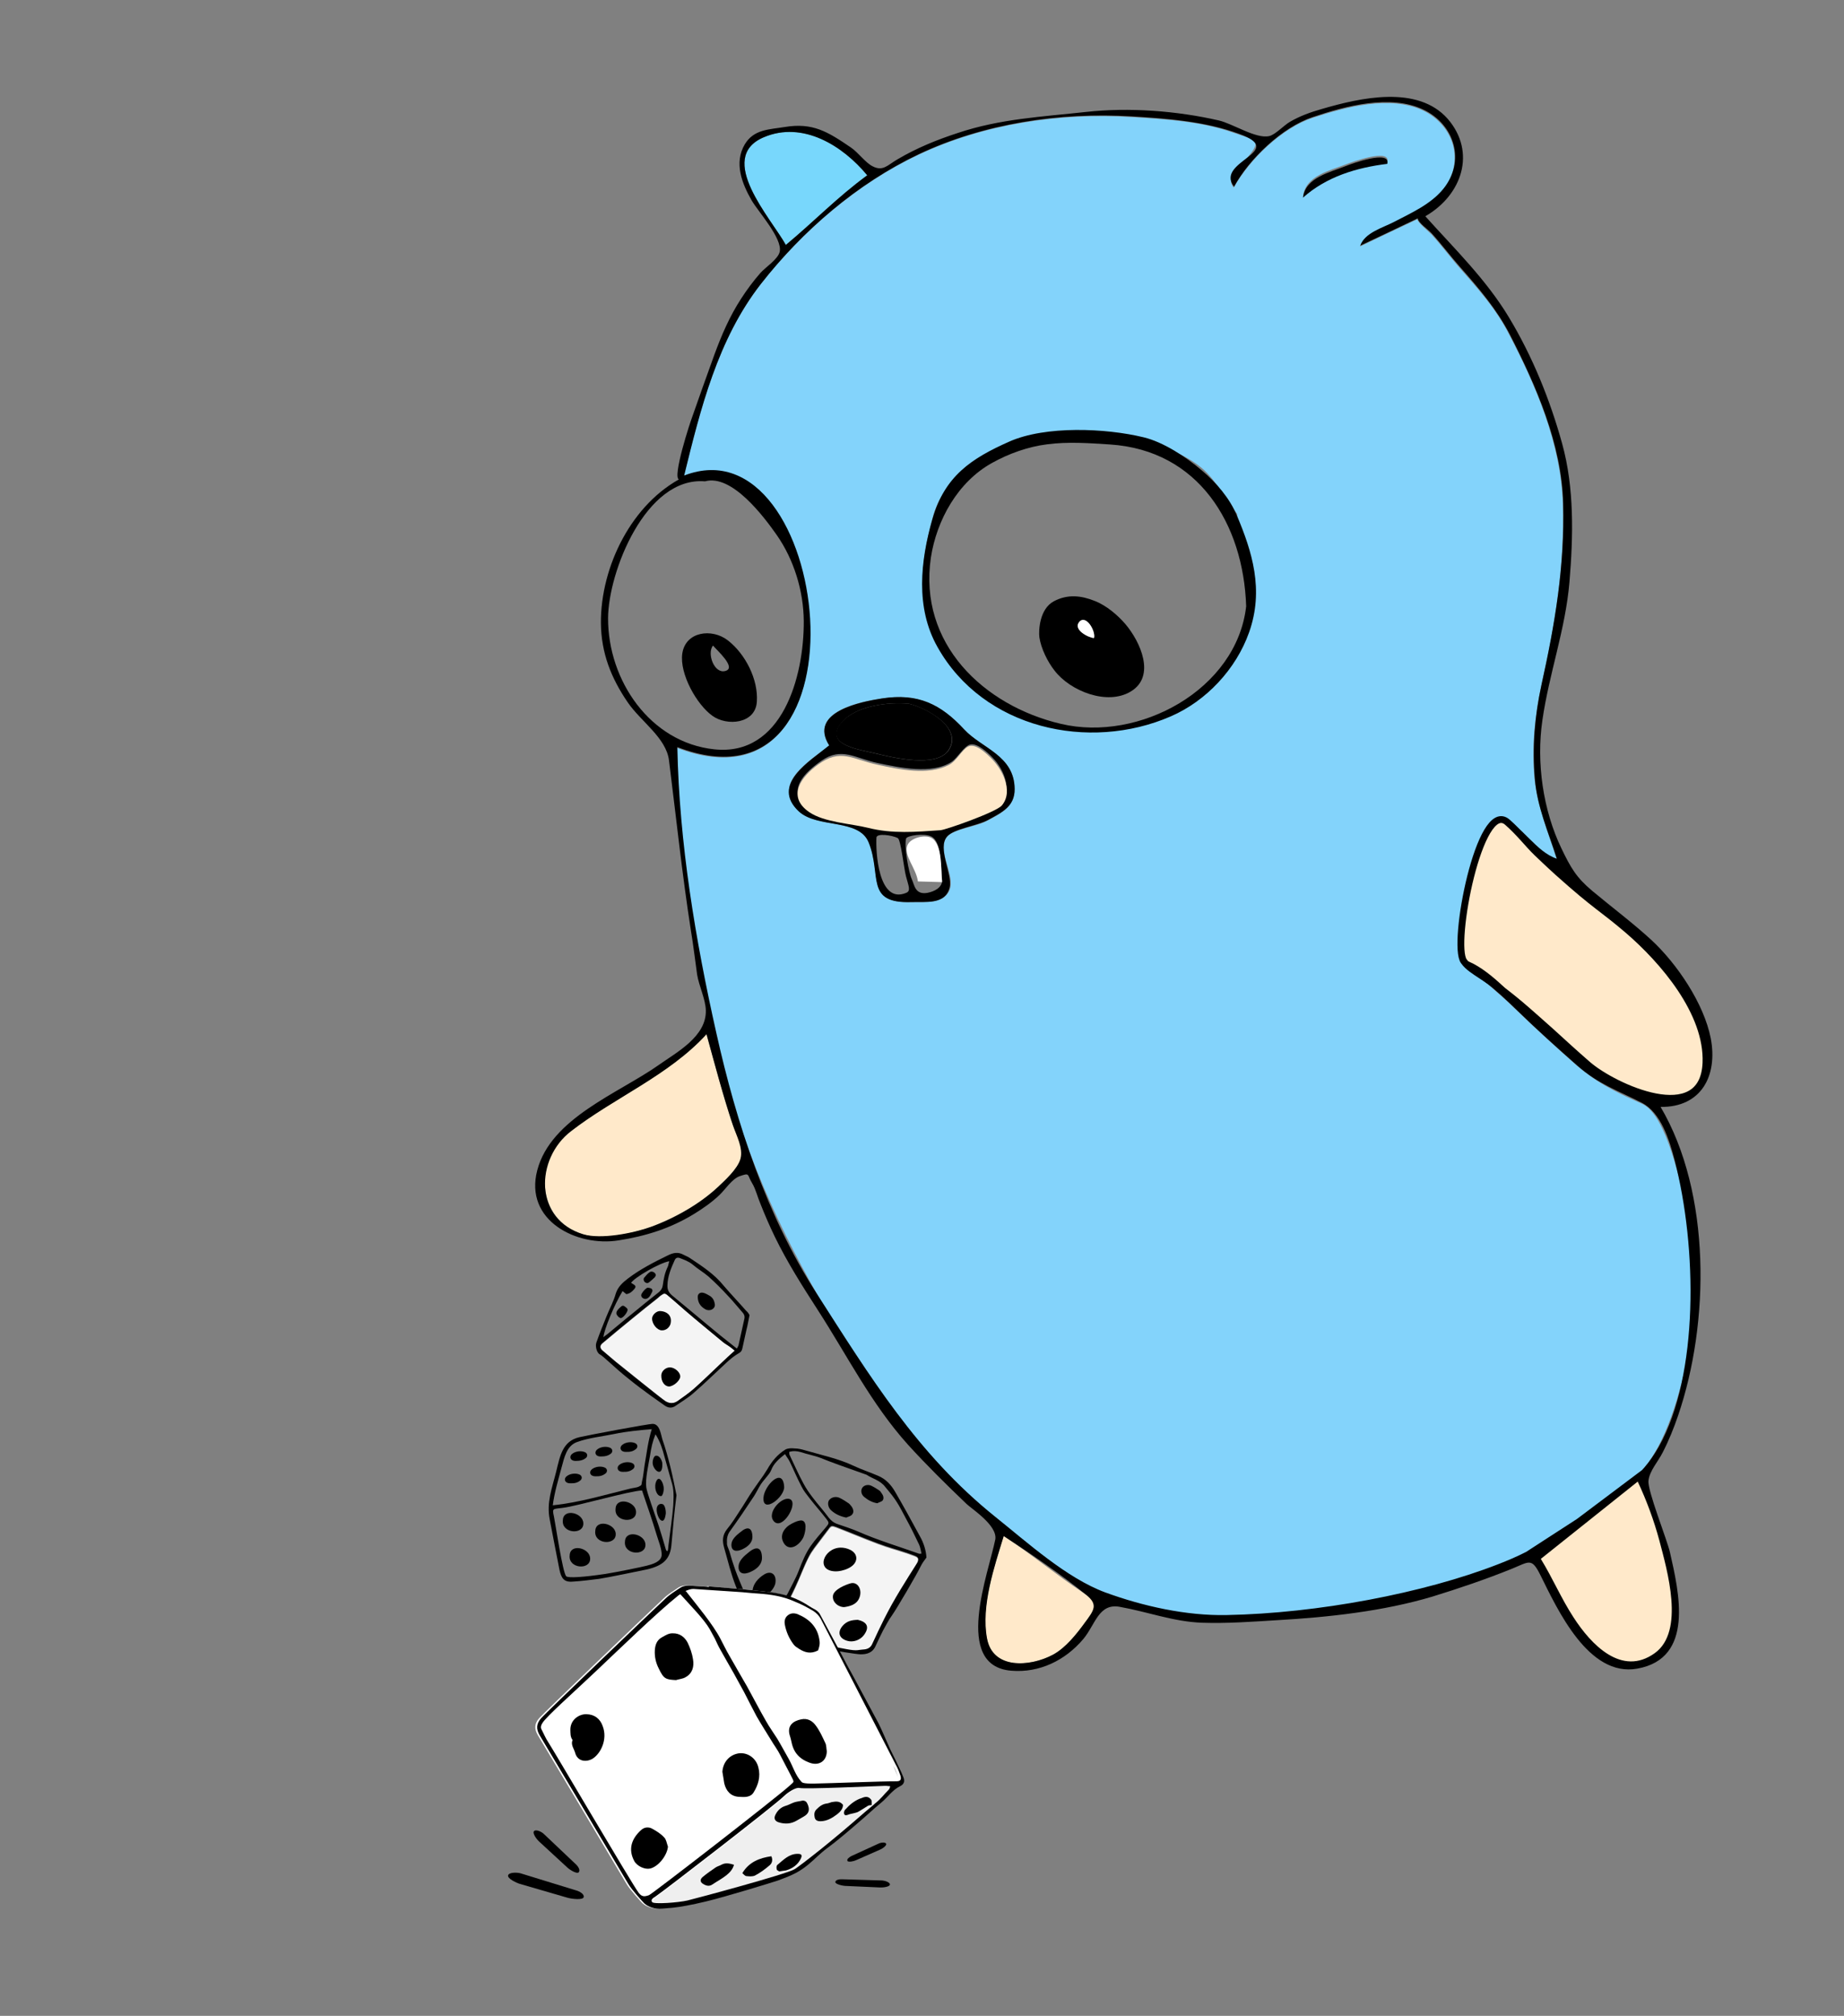 <?xml version="1.0" encoding="utf-8"?>
<!-- Generator: Adobe Illustrator 21.1.0, SVG Export Plug-In . SVG Version: 6.00 Build 0)  -->
<svg version="1.1" id="Layer_1" xmlns="http://www.w3.org/2000/svg" xmlns:xlink="http://www.w3.org/1999/xlink" x="0px" y="0px"
	 viewBox="0 0 1080.8 1181" style="enable-background:new 0 0 1080.8 1181;" xml:space="preserve">
<rect x="0" y="0" width="1080.8" height="1181" fill="#808080" stroke="none"/>
<style type="text/css">
	.st0{fill:#83D3FB;}
	.st1{fill:#FFE9CA;}
	.st2{fill:#78D7FC;}
	.st3{fill:#FFFFFF;}
	.st4{fill:#F4F4F4;}
	.st5{fill:#FFE9CA;stroke:#000000;stroke-width:4;stroke-miterlimit:10;}
	.st6{fill:none;}
	.st7{fill:#EFEFEF;}
</style>
<path class="st0" d="M959.9,867c5.1,11.3,9.5,22.7,12.7,34.6c4.5,17,15,53-2.7,65.9c-19.4,14-37.3-5-47.6-20.9
	c-7.1-11-12.3-23.2-19.2-34.3 M894.2,909.8c-35,16.4-64.9,24-86,27.9c-4.2,0.7-25.4,5-68.8,9.3c-11.1,1.1-21.1,0.6-34.6-0.1
	c-13.6-0.6-25.9-4.3-39.2-7.4c-10.3-2.4-21.6-4.7-30.2-10.7c-12-8.3-23.7-15.8-35.4-24.5c-46.7-34.5-79.5-77.1-109.5-126.4
	c-29.1-47.9-52.2-96.2-66.2-150.9c-15.6-60.9-26.4-126-27.6-188.9c116.7,44.9,89.6-192.1,4-159.1c9.7-39.1,19.8-79.9,45-112.3
	c24.5-31.3,56.6-59,92.6-76C576.5,72.6,621,66,663.2,68.6c20,1.2,41.2,2.5,60.2,9.3c12.3,4.4,16.7,3.7,7.9,14.2
	c-4,4.7-13.6,10.9-8.2,17.8c9-16.2,28.2-34.9,46.1-40.8c19.4-6.4,45.7-13.5,65-4.3c18.1,8.8,24.6,30.1,11.6,46.3
	c-7.2,9-18.7,14.1-28.7,19.3c-6.8,3.5-17.3,6.3-20,14c11.2-5.4,22.5-10.7,33.7-16c0,2,6.4,7,8.3,9c5.2,5.7,9.9,11.9,14.9,17.8
	c10.9,12.5,21.7,24.1,29.5,38.8c16.4,31,31.5,65.9,32.5,101.3c1,35.7-4.3,69.3-12.1,103.9c-4,18.1-6.1,36-4.7,54.4
	c1.3,17.9,7.9,32.9,13.2,49.7C900,499.2,892.6,484,881,480c2.2,13.4,22.2,23.3,32,31.3c13.8,11.2,27.5,22.3,41,33.8
	c20.7,17.8,47,48.3,45.8,77.8c-1.6,38.5-54.1,14.2-69.3,1c-11.9-10.4-24.7-20.3-35.6-31.7c-9.5-10-27.4-25.1-38.4-30.1
	c6.9,7.6,22.7,20.2,31.2,28.6c11.3,11,22.9,21.5,34.7,32c12.6,11.1,23.1,16.4,38.1,23.1c3.7,1.7,11.6,3.6,20.8,34.1
	c16.5,54.5,9.6,105.2,9.6,105.2c-5.4,32-15.3,62.1-28.6,76.4C943.4,881.7,917,893.6,894.2,909.8z M725.1,301.1
	c-6.8-8.7-12.1-19.5-20.5-26.7c-8.6-7.3-21.2-12.5-32.1-15.3c-21.3-5.6-50.7-10.5-71.3-2c-21.3,8.8-46.7,19.7-53.9,44
	c-7.3,25-10.9,53.2,2.5,76.9c26.5,47.2,86.5,60.7,134.1,41.6c21.4-8.6,39.2-26.5,47.6-48.1C741.5,345.7,725.3,326.2,725.1,301.1z
	 M486,436.7c-10.9,9.1-33.1,21-19,37.3c10.5,12.1,36.3,4.8,42.2,19.5c7.8,19.4-2.2,35.8,25,35c7.4-0.3,18.7,1.4,22.3-6.9
	c3.8-9-8-23.6-1.3-31.5c3.7-4.3,16.6-5.8,22.2-8.7c8.4-4.3,17.4-8.3,17.3-19.1c-0.2-19.7-19.1-23.6-29.6-34.9
	c-12.9-14-25.8-21-45.8-18.5C507,410.4,473.2,416.2,486,436.7z M813.1,95c2.3-8.5-21.2,0.1-24,1.2c-9.4,3.7-23.9,6.7-25.3,18.6
	C777.4,102.4,795.1,97.1,813.1,95z"/>
<path class="st1" d="M414.1,605.9c4.7,17,9.1,34,14.6,50.8c2,6,6.9,14.5,5.8,20.9c-1,5.8-8.3,12.7-12.3,16.6
	c-10.4,10.2-24.6,18.2-38.1,23.6c-11,4.5-30.8,9-42.3,5.4c-27.4-8.4-29-42.8-8.9-59.1C358.6,643.2,391.4,630.7,414.1,605.9z"/>
<path class="st1" d="M588.3,899.9c15.9,10.4,30.5,22.5,46.4,33.1c8.5,5.7,8.2,7.9,2.5,16c-5.1,7.3-12,16-19.9,20.4
	c-12.2,6.6-34,8.9-38.3-7C573.8,943.3,582.7,918.1,588.3,899.9z"/>
<path class="st2" d="M460.6,143.5c-8.5-15.3-41.3-51-12.9-63.1c22.9-9.8,46.3,5,60.6,22.3C490.9,115.4,477.1,129.8,460.6,143.5z"/>
<path d="M725,302.1c8.8,20.9,16,43.4,7.1,68.4c-7.6,21.5-25.1,40.2-45.9,49.2c-47.8,20.8-109.8,7.3-136.7-40.6
	c-13.1-23.1-10-50.6-3-75c7.2-25.3,23-35.6,45.1-45.4c21.2-9.4,56.5-7.9,78.7-2.5c11.6,2.8,24.9,11.5,34.1,19.4
	C712.9,282.7,720.8,292,725,302.1z M730.4,355.2c-1.6-48.4-28-91.4-79.8-94.8c-12.2-0.8-24.7-1.7-36.8-0.1
	c-11.2,1.4-22.5,5.4-32.5,11c-19.9,11.1-32.3,33.3-35.7,55.4c-7.4,50.2,30.7,86.7,76.3,97.4C667.6,434.9,724.9,404,730.4,355.2z"/>
<path d="M486,436.7c-12.4-19.7,18.9-25.6,30.9-27.5c21.1-3.3,34.5,3.3,48.2,18.1c10.4,11.2,29.4,15.2,29.6,34.9
	c0.1,10.3-7.3,13.6-15.4,18.1c-6.3,3.5-20.3,5.2-24.2,9.8c-5.9,6.7,3.3,22.1,1.5,29.8c-2.5,10.3-14,8.3-22.5,8.6
	c-27.4,0.9-17.1-15.6-25-35c-5.8-14.1-29.8-8.1-40.8-18C451.3,459.7,474.8,445.9,486,436.7z M551.2,485.4c3.1-0.5,30.8-10.2,34-13.1
	c8.7-7.9,3.9-21-3.5-28.5c-2.6-2.7-8.9-8.7-13.1-7.6c-3.6,1-7.3,7.7-10.8,10.1c-11.5,7.6-30.6,3.4-43.1,0.8
	c-13.5-2.8-21.4-9.8-33.4-1.3c-9.4,6.6-20.7,17-8.3,27.8c8.2,7.1,23.5,7.2,33.6,9.8C521.7,487.2,535.6,486.4,551.2,485.4z
	 M532.8,412.3c-11.9-1.2-31.2,1.1-39.4,10.9c-10.9,13.2,9.6,15.8,19.6,18.2c10,2.4,35.8,8.7,43-1.8
	C564.9,426.4,542.6,414.6,532.8,412.3z M552.2,516c-0.8-6.1,0.2-22.6-6.3-25.9c-4.2-2.1-14-0.6-14.8,1.1c-1.3,4.6,1.5,20,3.4,24.1
	c1.5,3.3,1.9,9,9,7.8C547.7,522.3,552,520.1,552.2,516z M513.7,490.7c-0.5,7.5,0.9,39.3,17.4,32.4c3-1.2,1.3-4.2-0.1-9.8
	c-1.2-4.5-3-21.4-4.8-22.3C522.9,489.3,513.9,488,513.7,490.7z"/>
<path d="M813.1,96c-18,2.2-35.6,7.5-49.4,19.8c1.4-11.9,15.9-14.8,25.3-18.6C791.9,96,815.3,87.5,813.1,96z"/>
<path d="M443.6,411.1c-0.8,13.1-17.6,14.4-26,8.3c-9.3-6.6-19.4-24.7-17.7-36.5c1.9-13,17.4-14.9,26.6-7.8
	C436.9,383.1,444.5,398.1,443.6,411.1z M417.9,378.2c-3.7,4.6,0.7,16.7,7.2,14.9C432,391.3,420.1,380.9,417.9,378.2z"/>
<path class="st1" d="M551.2,486.4c-14.6,1-28.1,2.2-42.4-1.4c-10.1-2.5-25.7-3.2-34.5-9.2c-13.5-9.3-4.4-20.9,5.1-27.8
	c13.5-9.8,19.8-3.2,35.2,0.1c12.5,2.7,29.3,6.3,41.5,0.1c4.7-2.4,7.5-8.8,11.3-10.8c4.2-2.1,10.1,3.5,12.8,6.1
	c6.9,6.4,14.2,19.8,7,28.4C583.9,475.8,554.3,486.2,551.2,486.4z"/>
<path d="M532.8,412.3c10.1,2.3,31.8,14,23.1,27.2c-6.9,10.6-33.2,4.2-43,1.8c-9.8-2.3-30.7-5-19.6-18.2
	C501.6,413.5,520.8,411.1,532.8,412.3z"/>
<path class="st3" d="M538,516.4c-0.9-7.6-8.7-15.4-6.1-21.3c1.8-4.2,9.9-6.3,14-4.2c6.7,3.7,5.5,19.5,6.3,25.9"/>
<path d="M617.6,352.3c8.3-4.4,16.2-3.4,24.4-0.1c6.6,2.7,12.9,8,17.5,13.3c8.9,10.4,18.1,30.7,3.3,39.6
	c-13.8,8.4-35.5-0.2-44.7-12.2c-4.1-5.2-7.9-12.9-8.9-19.5C608.7,369.2,609.3,356.8,617.6,352.3z M641.2,373.8
	c1.1-3.6-4.6-14-8.6-9.5C628.7,368.9,637.8,373.6,641.2,373.8z"/>
<path class="st4" d="M452.1,956.1c2.5,1.4,28.9,7.9,44.3,10.6c6.3,1.2,7,0.3,9.5,0.2c2.3-0.1,4.1-0.8,5.2-2.8
	c0.8-1.5,5.4-12.2,11.6-23.4c6.7-12,15-24.3,15.3-25.2c0.6-2,0.3-2.8-1.7-3.6c-1.5-0.6-3.1-1.1-4.7-1.7c-5.7-1.9-11.4-3.4-16.9-5.5
	c-8.3-3.1-16.3-6.5-24.6-9.7c-2.5-0.9-2.9-0.9-4.4,1.2c-1.5,1.9-2.9,3.9-4.4,5.8c-2.6,3.5-5.4,6.8-7.2,10.4c-3,5.8-5.2,12.1-8,18
	c-2.5,5.4-5.3,10.6-8.1,15.8C456.3,949.6,454.2,952.6,452.1,956.1z"/>
<path class="st3" d="M641.2,373.8c-3.2-0.2-12.5-4.9-8.6-9.5C636.7,359.8,642.4,370,641.2,373.8z"/>
<path class="st1" d="M962.2,865c3.5,8.6,10.4,31.6,11.9,37.3c5,18.1,16.3,56.3-2.8,69.9c-21,14.8-40.4-5.4-51.5-22.3
	c-8.9-13.5-11.1-19.3-20.8-36.5c-0.9-1.9,3.7-7.1,18.3-16.5C939.9,880.3,952.5,871.9,962.2,865z"/>
<path class="st5" d="M883.5,481.7c7.1,6.2,12.2,13,17.2,17.8c1.5,1.4,6.1,5.9,12.4,11.6c22.9,20.5,25.3,20.4,41,33.8
	c20.7,17.8,47,48.3,45.8,77.8c-1.6,38.5-54.1,14.2-69.3,1c-8.6-7.5-12.8-11.4-21.6-19.4c-7.6-6.8-11.4-10.1-13.9-12.3
	c-23.7-20.7-32.2-22-37.1-28.8C850.7,553.5,867.4,467.6,883.5,481.7z"/>
<path d="M835.4,126.7c17.1,19,35.7,37.1,49,59.2c13.8,22.9,24.1,48.3,31.2,74c7.2,26,6.5,54.3,4.3,80.9c-2.3,27.8-12,53.9-15.9,81.3
	c-3.6,24.7,0.4,52.6,11.2,75c5.4,11.2,8.6,16.9,18,24.8c11.5,9.6,23.7,18.7,34.7,28.8c15.2,14.1,30.8,37.3,34.8,57.6
	c4.2,22-5.6,40.5-29.4,40.2c29.7,50.4,28.8,126.5,10.3,180.7c-2.5,7.4-5.5,14.8-9.1,21.8c-2.6,5.2-7.7,10.7-8.3,16.5
	c-0.7,5.7,10.9,34.5,12.6,42c5.3,23.4,14.5,62.1-19.2,68.1c-28.5,5.1-46.6-34.4-56.7-54.7c-5.2-10.5-6.5-8-16.8-3.8
	c-15.1,6.1-31,11.5-46.6,16.3c-28.8,8.6-61,12.1-90.9,13.8c-14.6,0.9-29.5,2-44.1,1.5c-16.7-0.6-31.8-6.4-48.1-9.3
	c-12.5-2.3-14.3,10.3-21.5,18.9c-10.5,12.4-25.6,19.9-42.2,18.5c-34.4-2.8-13.3-57-9.3-77.1c1-8.2-13.5-17.4-16.9-20.6
	c-11.8-11.3-23.5-22.8-34.4-34.8c-21.5-23.9-35.5-52.1-52.9-79c-9.1-14.1-17.8-27.8-25.1-42.8c-3.1-6.4-5.9-12.9-8.5-19.5
	c-1.6-3.7-2.6-8.2-4.7-11.7c-3.2-5.2-1.1-6.4-7.4-4.2c-4.4,1.5-8.6,8-11.8,11c-4.5,4.3-9.7,7.9-14.9,11.1
	c-13.9,8.5-28.3,13-44.3,15.5c-24.3,3.9-55.4-11.5-47.6-41.1c8-30.6,47.7-45.1,71.1-61.6c10.7-7.6,28.1-16.7,27.7-32.1
	c-0.2-6.6-4-14.2-5.1-20.9c-1.2-8.5-2.2-17.1-3.6-25.5c-5.2-33.3-8.7-66.6-12.9-100.1c-1.7-13.2-16.3-22.5-24.1-33.8
	c-9.8-14.3-15.6-28.9-15.8-46.5c-0.2-33.3,18.2-70.4,48.3-85.6c-8.7,8.7,1.5-24.4,4.5-33.2c4.5-12.8,9-25.6,13.7-38.5
	c4.2-11.4,8.9-22.4,15.6-32.7c3.4-5.3,7.2-10.4,11.4-15.2c2.8-3.2,10.3-8,11.3-12.4c1.7-7.8-12.6-23.5-16.4-30
	c-5.7-9.9-10.5-22-4.1-32.9c5.3-8.9,14.3-8.7,23.5-10.2c16.4-2.7,25.2,2.8,38.7,12c4.3,2.9,8.5,8.9,12.7,11
	c6.1,3.2,8.7-0.6,14.7-4.1c11.2-6.6,23-11.4,35.3-15.4c24.7-8.3,49.4-9.5,75-12.3c25.2-2.8,53.4-0.7,78.1,5
	c8.1,1.9,21.9,11,29.5,9.1c3.6-0.9,8.4-6.2,12-8.3c6-3.5,12.2-5.7,18.9-7.6c22.3-6.5,55.9-14.2,73.6,5.8
	C865.4,89.1,857,114.3,835.4,126.7z M903.1,913.3c6.9,11.2,12,23.3,19.2,34.3c10.2,15.8,28.2,34.9,47.6,20.9
	c17.8-12.8,7.2-48.7,2.7-65.9c-3.2-11.9-7.5-23.5-12.7-34.6 M962.5,861.2c0.3-0.4,0.8-0.9,1.1-1.2c3.3-3.8,6.2-8.1,8.8-12.7
	c23.3-41.8,22.4-116.5,9.1-167.7c-3-11.5-8-27.8-19.2-33.5c-14.1-7.2-25.3-10.8-37.8-21.8c-11.8-10.4-23.5-20.9-34.8-31.9
	c-6.3-6.1-12.6-12.1-19.7-17.5c-5.1-4-11.2-6.8-13.6-13c12.8,2.8,27.8,18.8,36.9,28.3c11,11.5,23.4,21.3,35.4,31.9
	c15,13.3,69.5,40.5,71.1,0.5c1.1-28.3-23.7-58.7-43.7-76.1c-13.4-11.5-27.1-22.8-41-33.9c-10.2-8.2-27.2-22.7-34.1-32.9
	c11.6,4.1,18.9,19.2,31.5,23.4c-5-15.8-11.5-30.1-12.9-46.8c-1.6-18.5-0.1-36.6,3.8-54.7c7.9-35.7,13.8-69.9,12.8-106.7
	c-0.9-34.6-15.6-68.3-31.2-98.8c-7.8-15-18-26.9-29.1-39.5c-5.7-6.4-10.9-13.4-16.6-19.7c-2.1-2.4-8.3-6.5-8.3-9
	c-11.2,5.4-22.5,10.7-33.7,16c2.6-7.6,13.1-10.4,20-14c10-5.2,21.4-10.3,28.7-19.3c13-16.1,6.7-37.5-11.6-46.3
	c-19.4-9.3-45.7-2.2-65,4.3c-17.8,5.9-37.2,24.4-46.1,40.8c-11.7-15,31.9-20.5,2.9-31c-20-7.3-41.6-8.9-62.7-10.2
	c-42.2-2.6-86.7,4.1-124.9,22.1c-35.9,17-68.2,44.8-92.6,76c-25.3,32.4-35.4,73.2-45,112.3c85.5-33.2,112.7,203.9-4,159.1
	c1.1,56.1,10.6,113.1,22.9,167.7c11.8,52.8,29.3,106.5,58.7,152.3c31.1,48.5,59.2,94.4,104.7,130.9c19,15.2,41.8,35.9,64.4,44.3
	c22.1,8.1,47.6,13.8,71.3,13.3c53.1-1,115.5-12.8,158.9-29.7c6-2.3,11.5-4.7,16.6-7.3l29.8-19.3L962.5,861.2z M413.2,282
	c-34.7-2.9-56.7,53.1-56.8,80.2c-0.1,36.5,24.7,72.8,62.2,76.8c39.8,4.3,52.7-42.5,52.5-75.1c-0.1-17.5-5.7-35.9-15.8-50.4
	C447.8,302.8,429,277.6,413.2,282z M414.1,605.9c-22.1,24.2-53.7,37-79.4,56.8c-20.9,16.1-22,51.6,7.1,60.4
	c10.4,3.2,29.8-0.7,40-4.4c13.6-4.9,28.3-13.3,38.8-23.1c4.3-4,11.8-10.8,13.4-16.7c1.7-6.3-2.4-13.6-4.4-19.6
	C423.7,641.6,419,623.7,414.1,605.9z M588.3,899.9c-5.5,18-13.3,40.9-9.8,59.9c3.3,18.2,24.9,17,38.7,9.6
	c7.3-3.9,13.8-12.1,18.6-18.7c5.3-7.1,8.1-10.5,0.9-16.3C621.6,922.2,604.6,910.6,588.3,899.9z M460.6,143.5
	c16.5-13.7,30.3-28.1,47.7-40.8c-14.3-17.3-37.7-32-60.6-22.3C419.3,92.4,452.1,128.1,460.6,143.5z"/>
<g>
	<path class="st6" d="M542.5,913.1c-1.3,1.9-2.4,3.1-3.1,4.7c-2.3,4.9-14.3,25.2-16.8,28.8c-1.9,2.7-3.4,5.7-5.1,8.7
		c-1.5,2.9-2.9,5.9-4.2,8.8c-1.7,4-5,5.1-8.9,5c-2,0-14.2-1.9-24.1-4c-12.8-2.7-24.2-5.8-27-6.5c-1.2-0.3-4.8-1.3-6.1-1.7
		c-5-1.8-6.8-6.9-15-27c-2.9-7.2-4.6-14.9-6.8-22.3c-1.2-4.1-1.2-7.6,1.7-11.1c2.8-3.4,5.2-7.3,7.6-11c2.5-3.9,4.8-7.7,7.3-11.4
		c1.9-3,4.2-5.9,6.1-8.7c0.7-1.1,1.5-2.3,2.2-3.6c2.6-4.6,6-8.6,10.5-11.4c1.5-0.8,3.6-0.8,5.4-0.6c2,0,4,0.5,6.1,1.1
		c9.5,2.8,19.2,4.7,28.2,9c4.5,2.1,9.2,3.7,13.8,5.6c4.6,1.8,7.7,5.2,10.1,9.3c4.9,8.5,9.7,17.1,14.4,25.9
		C540.9,904.6,542.3,909.2,542.5,913.1z"/>
	<path d="M543,912.5c-1.4,1.9-2.4,3.2-3.2,4.8c-2.3,4.9-14.4,25.5-17,29.1c-2,2.7-3.5,5.8-5.2,8.8c-1.5,2.9-2.9,5.9-4.3,8.9
		c-1.7,4.1-5.1,5.2-9,5.1c-2.1,0-14.3-1.9-24.4-4c-13-2.7-24.5-5.9-27.3-6.6c-1.2-0.3-4.8-1.3-6.1-1.7c-5.1-1.9-6.9-7-15.1-27.3
		c-2.9-7.2-4.7-15-6.9-22.6c-1.2-4.1-1.2-7.6,1.7-11.2c2.9-3.5,5.3-7.4,7.7-11.1c2.6-3.9,4.8-7.8,7.4-11.6c2-3,4.2-5.9,6.2-8.8
		c0.8-1.2,1.5-2.3,2.3-3.6c2.6-4.6,6-8.7,10.6-11.5c1.5-0.8,3.7-0.8,5.4-0.6c2.1,0,4.1,0.5,6.1,1.1c9.6,2.8,19.4,4.8,28.5,9.1
		c4.5,2.1,9.3,3.7,14,5.7c4.7,1.9,7.8,5.3,10.2,9.4c5,8.6,9.8,17.3,14.6,26.2C541.4,903.9,542.8,908.5,543,912.5z M452,955.6
		c2.5,1.4,28.9,7.9,44.3,10.6c6.3,1.2,7,0.3,9.5,0.2c2.3-0.1,4.1-0.8,5.2-2.8c0.8-1.5,5.4-12.2,11.6-23.4c6.7-12,15-24.3,15.3-25.2
		c0.6-2,0.3-2.8-1.7-3.6c-1.5-0.6-3.1-1.1-4.7-1.7c-5.7-1.9-11.4-3.4-16.9-5.5c-8.3-3.1-16.3-6.5-24.6-9.7c-2.5-0.9-2.9-0.9-4.4,1.2
		c-1.5,1.9-2.9,3.9-4.4,5.8c-2.6,3.5-5.4,6.8-7.2,10.4c-3,5.8-5.2,12.1-8,18c-2.5,5.4-5.3,10.6-8.1,15.8
		C456.2,949.1,454.1,952.1,452,955.6z M427.6,909.1c0.4,1.3,2,7.8,5.7,16.7c4.6,11.4,11.7,25.6,14.1,28.3c0.3,0.3,0.7,0.5,1.2,0.9
		c2.4-1.3,3.1-3.5,4.2-5.2c2.7-4.6,5.9-9,7.6-14.2c0.2-0.6,0.8-1.2,1.1-1.7c2.3-4.6,4.9-9.1,6.7-13.8c2-5.1,3.9-10,7-14.4
		c2.7-3.8,5.7-7.2,8.7-10.7c2.1-2.6,2.3-2.7,0.3-5.3c-3.1-4-6.4-7.7-9.6-11.8c-1.7-2.2-3.6-4.5-4.8-7c-2.5-4.7-4.6-9.8-6.9-14.5
		c-0.7-1.5-1.8-2.8-2.8-4.5c-3.6,2.9-6.6,5.4-8.1,9.4c-0.6,1.5-1.7,2.8-2.7,4c-1.1,1.4-2.2,2.6-3.3,4.2c-1.5,2.3-2.6,4.8-4.1,7.1
		c-4.7,7.1-9.5,14.2-14.5,21.1c-0.8,1.3-1.5,3.3-1.3,5.8C425.9,905.6,426.8,906.6,427.6,909.1z M507.9,864
		c-12.2-4.3-21.5-7.6-26.8-9.8c-3.9-1.5-8-2.2-11.9-3.5c-2.2-0.6-4.2-0.8-6.6-0.1c0,0.6,0,1.2,0.1,1.6c2.7,5.6,5.2,11.4,8.2,16.9
		c1.6,3,3.4,5.6,5.4,8.2c3,4,6.4,7.7,9.4,11.8c1.3,1.6,2.6,2.8,4.6,3.6c4.2,1.5,8.6,2.8,12.7,4.6c11.6,5.1,23.7,8.7,35.5,12.9
		c0.3,0.2,0.6,0,1.6,0c-0.5-2.1-0.7-3.8-1.4-5.3c-2.5-5.3-5.2-10.7-8-15.8c-3.7-7.1-4.4-8.1-6.2-10.8c-2.1-3.1-4.3-5.4-5.6-7.1
		C515.9,867.2,511.5,866.4,507.9,864z"/>
	<path d="M489.8,920.6c-12-0.2-7.2-13.6,2.8-13.9c3.4-0.1,9.3,1.7,9.3,6.3C501.7,918.4,493.4,920.7,489.8,920.6z"/>
	<path d="M502.8,949c4.8,1.1,7.4,3.8,3.5,9c-2.3,3-6.4,4.3-9.7,3.3c-4.5-1.3-6.1-4.7-2.8-8.7C496.4,949.6,499.3,949.1,502.8,949z"/>
	<path d="M495.1,941.5c-2.8,0.4-7.4-2.3-6.9-6.6c0.5-3.8,7.8-6.6,10.4-7.3c4.1-1.1,7.1,3.8,5,8.7C502,940.1,498.2,941,495.1,941.5z"
		/>
	<path d="M459.2,903.7c-1.7-3.1-0.9-6.3,1.9-9c1.3-1.4,7.6-5,9.7-3.6c2.5,1.5,0.9,7.8,0,9.7C467.8,906.4,462,908.9,459.2,903.7z"/>
	<path d="M441.1,931.7c0.4-3.8,3.2-7,6.5-9.1c4.2-2.8,7.6-0.4,6.9,4.7C453.5,934,440.1,942.2,441.1,931.7z"/>
	<path d="M459.6,870.9c0.5,6.2-12.9,16.4-12.1,6.4C448,870.3,458.8,859.2,459.6,870.9z"/>
	<path d="M446.6,912.3c0.2,4.1-2.9,7-6.9,8.7c-3.8,1.7-7.1,1-6.8-3.5c0.2-3.4,3.6-6.2,6-8.1C443.5,905.6,446.4,906.6,446.6,912.3z"
		/>
	<path d="M463.4,878.5c4.3,2.9-4.9,18.2-9.8,12.8C448.9,886.1,459,875.8,463.4,878.5z"/>
	<path d="M496,889.1c-3.5-0.7-6.3-2-8.7-4.1c-1.9-1.6-2.4-4.3-1.5-5.9c1.1-1.7,3.7-2.7,6.2-1.6c1.9,0.9,3.8,2.1,5.5,3.3
		c0.7,0.5,1.1,1.3,1.7,1.9c1,1.5,1.4,3.3,0.3,4.5C498.8,888.3,497.2,888.5,496,889.1z"/>
	<path d="M441,900c0.2,3.7-2.6,6.2-6.2,7.8c-3.4,1.5-6.3,0.9-6.1-3.1c0.2-3.1,3.2-5.5,5.4-7.2C438.1,894.1,440.8,894.9,441,900z"/>
	<path d="M514.2,880.7c-3.1-0.5-5.5-1.9-7.7-3.7c-1.7-1.4-2.1-3.7-1.2-5.2c0.9-1.6,3.3-2.3,5.3-1.4c1.7,0.8,3.3,1.8,4.9,2.9
		c0.6,0.5,1,1.2,1.4,1.8c0.9,1.2,1.3,2.8,0.4,4C516.7,879.8,515.2,880.1,514.2,880.7z"/>
	<g>
		<path class="st6" d="M396.5,875.9c-1.2,9.4-2.1,18.7-2.9,28.1c-0.6,9.1-5,12.7-13.9,14.8c-4.2,0.9-22.8,4.8-28.1,5.5
			c-4.9,0.6-10,1.2-15.1,1.6c-5.2,0.5-6.8-2-7.8-7c-1.8-9.7-3.8-19.5-5.7-29.1c-2-9.7,1.4-18.2,3.7-27.7c2.2-8.8,3.5-17.6,13.4-19.9
			c4.5-1.1,40.7-7.9,42.6-7.7c3.9,0.2,4.5,5.9,5.5,8.9C392,854.1,394.4,864.9,396.5,875.9z"/>
		<path d="M396.5,876c-1.2,9.5-2.1,18.9-2.9,28.4c-0.6,9.2-5.1,12.8-14.1,15c-4.3,0.9-23.1,4.8-28.4,5.6c-5,0.6-10.1,1.3-15.3,1.6
			c-5.3,0.5-6.8-2-7.9-7c-1.9-9.9-3.9-19.7-5.7-29.4c-2-9.9,1.4-18.4,3.8-28.1c2.2-8.9,3.6-17.8,13.6-20.1c4.6-1.1,41.2-8,43.1-7.8
			c4,0.2,4.6,6,5.5,9C391.9,853.9,394.3,864.8,396.5,876z M389.6,853.9c-1.4-5.2-2.5-9-5.4-13.6c-1.7,4.1-2.5,7.7-3.3,13
			c-0.8,4.8-2.8,13.3-2.1,18.1c0.4,3.1,4.4,13.9,7.2,22.3c2.6,8.1,4.1,13.7,4.3,14.2c1.4,2.7,1.4-1.9,1.5-2.6
			c0.7-5.7,2.4-17.4,2.8-23.2c0-1.3,0.7-8-0.6-12.5 M376.3,873.2c-7.5,0.3-38.1,9.2-46.5,10.2c-5.7,0.8-6.3-0.1-5.1,5.2
			c0.8,3.8,5.1,33.1,7.2,34.9c1.3,1.1,10.1,0.5,23-1.4c7.9-1.3,21-4,24.1-4.8c3.2-0.8,8.5-2.3,8.8-6.1c0.2-3.7-2-8.7-3-12.2
			C382.2,890.3,379.2,881.8,376.3,873.2z M382,837.3c-7.3,0.6-14.7,1.3-21.9,2.8c-7.2,1.5-14.8,2.2-21.8,4.7
			c-6.2,2.2-7.5,8.9-9.2,15.1c-1.9,7.1-4.2,14.7-5.1,22c15.6-1.6,30.3-6.1,45.5-9.8c1.5-0.4,3.7-0.5,5-1.2c1.9-1,1.3-0.6,1.8-3
			c0.8-3.1,1-6.4,1.5-9.5C379.1,851,379.8,844.4,382,837.3z"/>
		<path d="M388.2,857.4c0.3,7.6-4.1,5-5.4,1.2c-0.8-2.2,0.3-5.4,1.4-5.7C386.8,852.3,388.2,856.3,388.2,857.4z"/>
		<path d="M384.9,884.8c-0.2-3.1,1.8-4.1,3.4-3.6c1.7,0.5,2.1,4.7,1.9,5.8c-0.2,1.3-0.7,4.5-2.4,3.9
			C386.1,890.3,385,886.7,384.9,884.8z"/>
		<path d="M333.9,911.2c0.3-7.2,12-4.3,12,1.9C346.1,920,333,919.1,333.9,911.2z"/>
		<path d="M349.1,864.9c-0.3,0-1.2,0-1.8-0.3c-1.6-0.6-1.9-2.5-0.5-3.7c1.9-1.7,5.6-2.2,7.9-1c1.3,0.8,1.4,2.2,0.4,3.2
			C353.3,864.6,351.4,865,349.1,864.9z"/>
		<path d="M384.3,868.8c1.4-4.8,4-1.5,4.6,2c0.5,2.6-0.6,5.6-1.3,5.7C385.3,876.8,383.3,872.6,384.3,868.8z"/>
		<path d="M334.3,869c-0.3,0-1.2,0-1.8-0.3c-1.6-0.6-1.9-2.5-0.5-3.7c1.9-1.7,5.6-2.2,7.9-1c1.3,0.8,1.4,2.2,0.4,3.2
			C338.6,868.7,336.7,869.1,334.3,869z"/>
		<path d="M337.5,855.9c-0.3,0-1.2,0-1.8-0.3c-1.6-0.6-1.9-2.5-0.5-3.7c1.9-1.7,5.6-2.2,7.9-1c1.3,0.8,1.4,2.2,0.4,3.2
			C341.8,855.5,339.9,855.9,337.5,855.9z"/>
		<path d="M352.2,853.3c-0.3,0-1.2,0-1.8-0.3c-1.6-0.6-1.9-2.5-0.5-3.7c1.9-1.7,5.6-2.2,7.9-1c1.3,0.8,1.4,2.2,0.4,3.2
			C356.5,852.9,354.6,853.3,352.2,853.3z"/>
		<path d="M366.9,850.6c-0.3,0-1.2,0-1.8-0.3c-1.6-0.6-1.9-2.5-0.5-3.7c1.9-1.7,5.6-2.2,7.9-1c1.3,0.8,1.4,2.2,0.4,3.2
			C371.2,850.3,369.3,850.7,366.9,850.6z"/>
		<path d="M365.2,862.3c-0.3,0-1.2,0-1.8-0.3c-1.6-0.6-1.9-2.5-0.5-3.7c1.9-1.7,5.6-2.2,7.9-1c1.3,0.8,1.4,2.2,0.4,3.2
			C369.5,862,367.6,862.4,365.2,862.3z"/>
		<path d="M329.9,890.6c0.3-7.2,12-4.3,12,1.9C342.1,899.4,329,898.5,329.9,890.6z"/>
		<path d="M348.9,896.9c0.3-7.2,12-4.3,12,1.9C361,905.6,348,904.8,348.9,896.9z"/>
		<path d="M360.8,883.9c0.3-7.2,12-4.3,12,1.9C373,892.7,359.9,891.8,360.8,883.9z"/>
		<path d="M366.3,903.1c0.3-7.2,12-4.3,12,1.9C378.5,911.8,365.4,911,366.3,903.1z"/>
	</g>
	<g>
		<path class="st4" d="M361,797.8c4.5,3.6,26.4,21.3,29,23c2.3,1.5,4.8,1.7,7.2,0.1c3.3-2.3,6.7-4.7,9.7-7.3
			c5.5-4.9,10.7-10,16.1-15.1c2.4-2.3,4.9-4.6,7.8-7.2c-1.2-0.9-1.7-1.5-2.5-2c-1.4-1.1-3.2-2-4.6-3.2c-7.2-6-14.6-12-21.8-18.2
			c-3.3-2.9-6.6-5.8-9.9-8.5c-2.3-2-2.5-1.8-4.8-0.2c-0.6,0.4-1,0.9-1.5,1.3c-4.9,3.9-9.8,7.7-14.6,11.7c-6,4.9-12.1,9.9-18,14.9
			c-1.6,1.4-1.4,3,0.4,4.4"/>
		<path d="M439.3,770.5c-0.7,3.4-1.1,6-1.8,8.6c-0.8,3.6-1.6,7.3-2.4,10.9c-0.3,1.5-0.9,2.2-2.4,3c-2.5,1.4-4.8,3.4-7,5.4
			c-6.4,5.9-12.7,12.1-19.4,17.9c-3.1,2.7-6.7,4.8-10.3,7.3c-1.9,1.4-4.1,1.4-6.2,0c-1.9-1.4-12.6-8.6-22.1-16.4
			c-7.4-5.9-14.1-12.7-16.1-13.7c-1.7-0.8-2.8-4.5-2.1-6.8c1.9-5.4,4-10.6,6.2-16c1.7-4.2,4-8.4,5.2-12.8c1.3-4.1,4.1-6.5,7.2-8.9
			c7.1-5.4,15.1-9.5,23.3-13.5c3.4-1.7,6.2-2.1,9.4-0.3c1.2,0.6,2.5,1.1,3.5,1.8c7.2,4.8,14.5,9.5,20,16.4c4.2,4.9,8.7,9.6,13,14.5
			C438.4,768.8,439,769.9,439.3,770.5z M360.8,797.8c4.5,3.6,26.4,21.3,29,23c2.3,1.5,4.8,1.7,7.2,0.1c3.3-2.3,6.7-4.7,9.7-7.3
			c5.5-4.9,10.7-10,16.1-15.1c2.4-2.3,4.9-4.6,7.8-7.2c-1.2-0.9-1.7-1.5-2.5-2c-1.4-1.1-3.2-2-4.6-3.2c-7.2-6-14.6-12-21.8-18.2
			c-3.3-2.9-6.6-5.8-9.9-8.6c-2.3-2-2.5-1.8-4.8-0.2c-0.6,0.4-1,0.9-1.5,1.3c-4.9,3.9-9.8,7.7-14.6,11.7c-6,4.9-12.1,9.9-18,14.9
			c-1.6,1.4-1.4,3,0.4,4.4 M431.9,790.1c0.5-1,0.8-1.5,0.9-1.7c1.1-5.3,2.4-10.5,3.5-15.8c0.3-1.6-0.2-2.8-1.2-3.8
			c-2.9-3.3-5.6-6.7-8.6-9.8c-3.6-3.9-7.3-7.6-11.2-11.1c-2.9-2.5-6.4-4.5-9.4-7.1c-2.2-1.8-4.8-2.7-7.3-3.7
			c-1.5-0.6-2.6-0.2-3.2,1.3c-2.1,4.6-4.1,9.4-4.2,14.7c-0.1,2.6,0.9,4.3,2.8,5.9c4.9,4.1,9.8,8.1,14.7,12.2
			c4.5,3.8,8.9,7.4,13.4,11.1C425.1,784.7,428.3,787.2,431.9,790.1z M392.3,738.9c-5.6,0.9-20.6,9.6-22.4,12.7
			c0.3,0.2,0.7,0.3,1,0.6c1.9,1.1,2,1.7,0.7,3.2c-1.2,1.4-2.4,2.4-4.5,2.8c-0.7-0.6-1.4-1.2-2.2-1.8c-4.7,7.7-11,22.8-11.2,27
			c1-0.9,1.9-1.4,2.7-2.1c4.8-3.9,9.4-7.9,14.2-11.7c5.2-4.3,10.3-8.4,15.6-12.6c1.3-1.1,2.1-2.4,2.3-4.2c0.5-3.7,1.2-7.2,2.8-10.5
			C391.8,741.4,391.8,740.3,392.3,738.9z"/>
		<path class="st6" d="M431.9,790.1c-3.6-2.9-6.8-5.4-9.9-8.1c-4.5-3.6-8.9-7.4-13.4-11.1c-4.9-4.1-9.8-8.1-14.7-12.2
			c-1.9-1.5-3-3.3-2.8-5.9c0.3-5.3,2.1-10.1,4.2-14.7c0.6-1.5,1.8-1.7,3.2-1.3c2.6,0.9,5.1,1.9,7.3,3.7c3,2.6,6.5,4.4,9.4,7.1
			c3.9,3.4,7.6,7.3,11.2,11.1c3,3.1,5.7,6.6,8.6,9.8c1,1.2,1.7,2.2,1.2,3.8c-1.1,5.3-2.3,10.5-3.5,15.8
			C432.6,788.6,432.5,789.1,431.9,790.1z M409.6,758c-0.2,1.5-0.6,3.1-0.4,4.4c0.5,2.2,2.1,3.9,4.2,4.9c2.6,1.4,5.9-0.3,5.5-2.8
			c-0.2-2.2-1.1-4.3-3.3-5.3C414,758.1,412.1,757.8,409.6,758z"/>
		<path class="st6" d="M392.3,738.9c-0.3,1.5-0.5,2.5-0.9,3.5c-1.7,3.3-2.3,6.8-2.8,10.5c-0.2,1.8-0.9,3.1-2.3,4.2
			c-5.2,4.1-10.4,8.4-15.6,12.6c-4.8,3.9-9.5,7.9-14.2,11.7c-0.7,0.7-1.6,1.3-2.7,2.1c0.2-4.2,6.5-19.4,11.2-27
			c0.7,0.6,1.4,1.2,2.2,1.8c2.1-0.3,3.3-1.4,4.5-2.8c1.4-1.6,1.2-2.2-0.7-3.2c-0.3-0.2-0.7-0.5-1-0.6
			C371.7,748.4,386.6,739.8,392.3,738.9z M363.6,772.2c1.6,0,4.8-4,4.3-5c-0.1-0.4-0.6-0.9-1-1.2c-1.6-1.2-2-1.2-3.8,0.5
			c-1.9,1.9-2.3,3-1.1,4.4C362.5,771.4,363.2,771.9,363.6,772.2z M384.4,747.1c-0.1-1.8-2.4-2.8-3.9-1.8c-1.2,0.7-2.1,1.9-3,3
			c-0.7,0.9-0.6,1.7,0.1,2.6c0.7,0.9,1.7,1.1,2.6,0.3c1.2-0.9,2.4-1.9,3.4-3C384.1,748,384.2,747.4,384.4,747.1z M378.2,761
			c1.9-0.1,2.8-1.8,3.9-3.3c0.6-0.9,0.8-2-0.2-2.6c-0.7-0.5-2-0.8-2.6-0.3c-1.2,0.9-2.4,2-3,3.3C375.3,759.4,376.3,760.8,378.2,761z
			"/>
		<path d="M387.6,805.8c0-2.5,2.6-4.8,5.2-4.7c2.9,0.1,6.1,3.1,5.9,5.5c-0.2,2.3-3.9,5.6-6.6,5.7
			C389.5,812.2,387.5,809.4,387.6,805.8z"/>
		<path d="M393.2,774.4c-0.1,2.8-2.6,5.2-5.4,5c-2.6-0.1-5.6-3.6-5.6-6.9c0-2.1,2.6-4.6,4.9-4.4
			C390.5,768.3,393.6,770.3,393.2,774.4z"/>
		<path d="M409.6,758c1.8-1.7,4.4,0.1,6.1,1c2.2,1.2,3,3.1,3.3,5.3c0.2,2.5-2.9,4.2-5.5,2.8c-2-1.1-3.6-2.7-4.2-4.9
			C409,761.1,408.6,759,409.6,758z"/>
		<path d="M363.6,772.2c-0.4-0.2-1.2-0.6-1.7-1.4c-1.1-1.3-0.8-2.5,1.1-4.4c1.8-1.7,2.1-1.9,3.8-0.5c0.4,0.3,0.9,0.7,1,1.2
			C368.3,768.2,365.1,772.6,363.6,772.2z"/>
		<path d="M384.4,747.1c-0.2,0.3-0.3,0.9-0.6,1.2c-1,1-2.2,2-3.4,3c-0.9,0.7-1.9,0.4-2.6-0.3c-0.7-0.9-0.8-1.8-0.1-2.6
			c0.9-1,1.8-2.2,3-3C381.9,744.3,384.3,745.5,384.4,747.1z"/>
		<path d="M378.2,761c-1.9-0.2-2.9-1.7-2.1-3.1c0.8-1.3,1.8-2.5,3-3.3c0.6-0.4,1.9,0,2.6,0.3c1,0.6,0.8,1.8,0.2,2.6
			C381.1,759.2,380.1,760.9,378.2,761z"/>
	</g>
	<g>
		<path class="st3" d="M496.2,974.8c2,3.7,3.7,7.4,5.6,11.2c4.1,7.8,8.2,15.7,12.1,23.7c2.4,4.9,4.5,10.1,6.7,14.9
			c1.1,2.4,2.4,4.7,3.5,7.1c1.4,3.1,3,6.1,4.2,9.2c1.1,2.5,0.5,4.4-1.9,5.5c-4.4,2.1-7.3,6.6-11,9.6c-6.3,5.2-5.5,5-16.8,14.6
			c-15.8,13.5-13.1,10.1-20.3,16.6c-4.2,3.9-7,6.6-12.2,9.6c-3.3,1.8-5.9,2.8-11.2,4.8c-3.5,1.2-30.2,9.4-42.2,12.3
			c-18,4.3-22.8,3.8-26,4.2c-3.2,0.4-7.6-0.7-10.2-3.1c-0.9-0.9-7.3-7.9-9.3-11.3c-1.6-2.7-49.9-83.8-51.9-87
			c-2.3-3.9-2.1-6.9,0.8-10.2c2.2-2.6,65.4-63.2,73-70.2c2.4-2.3,5.4-4.1,8.2-6c2.4-1.7,5.2-1.5,7.9-1.3c3.1,0.2,6.1,0.4,9.2,0.6
			c0-0.1,0-0.3,0-0.3c9.4,0.8,18.6,1.5,27.9,2.5c4.8,0.5,9.7,0.9,14.3,2c6,1.3,11.5,3.7,16.6,7.1c2,1.4,4.6,2.1,6.1,4.4
			 M499.3,985.3c-1.7-3.4-3.2-6.8-4.8-10.1 M526.4,1041.2c-0.8-2.2-1.5-4.6-2.8-6.6 M398.2,935.2c-0.7-0.7-1.4-1.6-2-2.2
			c-0.3-0.3,4.4-0.5,4.7-0.2"/>
		<path class="st7" d="M513.9,1056.4c3.6-2.9,5.2-5.3,8.1-8.2c0.4-0.4,0.5-1,0.8-1.9c-1.5-0.2-2.8-0.3-4-0.2
			c-6.9,0.2-45.6,2-49.3,1.2c-2.2-0.5-7.1,2.9-8.7,4.5c-5.5,5.5-71.9,56.7-75.5,59c-1.3,0.9-3.1,1.8-2.1,3.3
			c0.8,1.5,15.8,0.3,20.8-0.9c4.6-1.1,58.5-15.5,62.9-18.4c2.1-1.4,6.5-4.7,15.3-11.7c8.5-6.9,14.3-11.7,25.9-21.8
			C517.5,1053.6,512.9,1057.1,513.9,1056.4z"/>
		<path d="M515,1009.8c2.4,4.9,4.5,10.1,6.7,14.9c1.1,2.4,2.4,4.7,3.5,7.1c1.4,3.1,3,6.1,4.2,9.2c1.1,2.5,0.5,4.4-1.9,5.5
			c-4.4,2.1-7.3,6.6-11,9.6c-6.3,5.2-5.5,5-16.8,14.6c-15.8,13.5-13.1,10.1-20.3,16.6c-4.2,3.9-7,6.6-12.2,9.6
			c-3.3,1.8-5.9,2.8-11.2,4.8c-3.5,1.2-30.2,9.4-42.2,12.3c-18,4.3-22.8,3.8-26,4.2s-7.6-0.7-10.2-3.1c-0.9-0.9-7.3-7.9-9.3-11.3
			c-1.6-2.7-49.9-83.8-51.9-87c-2.3-3.9-2.1-6.9,0.8-10.2c2.2-2.6,65.4-63.2,73-70.2c2.4-2.3,5.4-4.1,8.2-6c2.4-1.7,5.2-1.5,7.9-1.3
			c3.1,0.2,6.1,0.4,9.2,0.6c0-0.1,0-0.3,0-0.3c9.4,0.8,18.6,1.5,27.9,2.5c4.8,0.5,9.7,0.9,14.3,2c6,1.3,11.5,3.7,16.6,7.1
			c2,1.4,4.6,2.1,6.1,4.4 M512.9,1056.6c3.6-2.9,5.2-5.3,8.1-8.2c0.4-0.4,0.5-1,0.8-1.9c-1.5-0.2-2.8-0.3-4-0.2
			c-6.9,0.2-45.6,2-49.3,1.2c-2.2-0.5-7.1,2.9-8.7,4.5c-5.5,5.5-71.9,56.7-75.5,59c-1.3,0.9-3.1,1.8-2.1,3.3
			c0.8,1.5,15.8,0.3,20.8-0.9c4.6-1.1,58.5-15.5,62.9-18.4c2.1-1.4,6.5-4.7,15.3-11.7c8.5-6.9,14.3-11.7,25.9-21.8
			C516.4,1053.8,511.8,1057.3,512.9,1056.6z M481,948.3c-1-1.8-2.6-3.4-4.3-4.5c-3.5-2.1-7.1-4-10.9-5.5c-6.8-3.1-14.1-4.2-21.4-4.7
			c-4.1-0.2-8.3-0.8-12.4-1c-8.5-0.6-17.1-1.1-25.6-1.7c-0.7,0-4,0.1-8.9,3.9c-12.5,10-35.2,32-48.2,44.3
			c-12.2,11.6-29.3,26.7-31.4,30.4c-0.8,1.2-1.2,2.5-0.5,3.7c1.3,2.5,2.4,5.2,4,7.6c2.7,4,48.5,82.1,52.9,88.1
			c1.9,2.4,3.3,2.4,6.1,1.4c1.9-0.7,75.1-57.4,82.6-64.3c2.2-2,2.4-1.9,1.7-3.5c-2-4.1-5.2-9.9-7.3-14.1c-1.5-3.1-3.7-5.9-5.5-9
			c-2.8-4.6-5.7-9.1-8.4-13.8c-2.5-4.6-4.8-9.3-7.3-14.1c-2-3.7-4.1-7.4-6.2-11.3c-2.5-4.4-5-8.7-7.5-13.2c-1.3-2.2-2.4-4.6-3.5-7
			c-1-1.8-2-3.7-3-5.5c-3.3-5.8-11.4-14-16.6-19.8c-0.7-0.7-1.4-1.6-2-2.2c-0.3-0.3,4.4-0.5,4.7-0.2c6,7.7,15.6,19.1,20.1,27.7
			c1.8,3.4,3.4,6.8,5.4,10.2c3.4,6.1,6.9,11.9,10.3,17.9c3.7,6.7,7.2,13.5,11,20.1c2,3.6,4.5,7,6.7,10.5c2.4,4,4.5,8,6.8,12
			c2.4,4.3,3.8,9.3,7.1,12.9c0.6,0.6,0.4,1.5,8.5,1.3c7.8-0.1,40.2-1.4,47.2-1.3c2.5,0,3.2-0.8,2.6-3.2c-0.8-2.2-1.5-4.6-2.8-6.6"/>
		<path class="st3" d="M396.2,984.3c1.9-0.5,4.1-0.7,5.9-1.6c3.7-2.3,4.8-6.2,4.2-10.3c-0.5-3.4-1.6-6.9-3.2-9.9
			c-1.7-3.4-4.6-5.5-8.7-5.4c-2.3,0-4.1,1.2-6.1,2.2c-3.3,1.7-4.2,4.8-4.4,7.8c-0.2,3.7,0.6,7.2,2.3,10.6
			C389,983.5,390.2,984,396.2,984.3z M423.4,1038c0.4,2.2,0.6,4.6,1.2,6.8c1.1,4.6,3.9,7.7,8.8,7.9c2.9,0.2,6.4,0.4,8.4-2.6
			c2.7-4.5,4.1-9.3,2.8-14.6c-1.4-5.4-6.4-8.9-11.4-8.3C427.6,1028,423.8,1032.1,423.4,1038z M343.8,1004.3
			c-4.2-0.2-9.6,3.2-9.4,9.2c0.1,2.1-0.1,4.1,1.3,5.9c-1.2,2.8,0.8,5,1.5,7.5c1.2,4.9,6,5.7,10,3.6c5.2-2.8,9.2-11.4,6.2-19.1
			C351.8,1007.1,348.5,1004.6,343.8,1004.3z M484.6,1026c-0.3-1.8-0.2-3.7-0.9-5.1c-1.5-3.4-3.2-7-5.5-10.1c-2-2.7-5-4.5-8.6-3.7
			c-4.6,1.1-8.3,3.6-6.8,9.1c0.4,1.3,0.8,2.8,1.1,4.1c1,6.2,4.6,10.1,10.6,12.2C479.9,1034.7,484.5,1031.9,484.6,1026z
			 M391.5,1081.9c-0.7-1.9-0.9-4.3-2.2-5.6c-1.9-2.1-4.3-3.6-6.8-5c-2.2-1.2-4.7-1.1-6.8,0.7c-5.4,5-7.6,11.3-3.9,18.2
			c1.6,3,6.2,5.1,9.3,4.3C386,1093.5,391.1,1087,391.5,1081.9z M479.5,966.9c0.6-1.6,1.2-3.5,0.8-5.7c-1.2-7.9-6.1-12.6-13-15.4
			c-2-0.9-3.9-0.5-5.6,0.8c-1.6,1.3-2.1,3.2-1.7,5.4c0.8,4.3,2.6,8.1,5.2,11.7c0.9,1,2,1.9,3.3,2.6
			C471.7,968,475.2,969.1,479.5,966.9z"/>
		<path d="M396.2,984.3c-6-0.3-7.2-0.7-10.1-6.8c-1.7-3.3-2.5-6.9-2.3-10.6c0.2-3.1,1.1-6.1,4.4-7.8c1.9-1,3.7-2.3,6.1-2.2
			c4.1-0.1,7,2.2,8.7,5.4c1.5,3.1,2.7,6.5,3.2,9.9c0.7,4.1-0.3,8.1-4.2,10.3C400.3,983.6,398.1,983.7,396.2,984.3z"/>
		<path d="M423.4,1038c0.4-5.7,4.2-10,9.7-10.8c5.1-0.6,10.1,2.8,11.4,8.3c1.4,5.3-0.1,10.3-2.8,14.6c-1.8,3-5.3,2.8-8.4,2.6
			c-5-0.2-7.7-3.4-8.8-7.9C424.1,1042.5,423.8,1040.2,423.4,1038z"/>
		<path d="M343.8,1004.3c4.7,0.1,8,2.7,9.5,7.1c2.9,7.7-1.2,16.1-6.2,19.1c-3.9,2.1-8.7,1.3-10-3.6c-0.7-2.5-2.7-4.7-1.5-7.5
			c-1.4-1.8-1.2-3.8-1.3-5.9C334.2,1007.5,339.5,1004.1,343.8,1004.3z"/>
		<path d="M484.6,1026c-0.1,5.9-4.7,8.7-10.1,6.7c-6-2.2-9.4-6-10.6-12.2c-0.3-1.5-0.7-2.8-1.1-4.1c-1.5-5.5,2.2-8.2,6.8-9.1
			c3.7-0.8,6.6,0.9,8.6,3.7c2.3,3.1,3.8,6.5,5.5,10.1C484.4,1022.4,484.3,1024.3,484.6,1026z"/>
		<path d="M391.5,1081.9c-0.5,5.1-5.5,11.6-10.4,12.8c-3.1,0.7-7.6-1.3-9.3-4.3c-3.8-7-1.6-13.2,3.9-18.2c2.1-1.9,4.6-2,6.8-0.7
			c2.5,1.4,4.9,2.9,6.8,5C390.5,1077.6,390.8,1080,391.5,1081.9z"/>
		<path d="M479.5,966.9c-4.3,2.3-7.8,1.2-11-0.8c-1.2-0.8-2.5-1.5-3.3-2.6c-2.6-3.4-4.4-7.4-5.2-11.7c-0.4-2.2,0.1-4.1,1.7-5.4
			s3.4-1.5,5.6-0.8c7.1,2.9,11.9,7.6,13,15.4C480.7,963.4,480.1,965.1,479.5,966.9z"/>
		<path d="M470.4,1054.9c1.5,0,2.3,0.6,2.9,2c1.5,3.3,0.9,5.6-2.3,7.4c-1.3,0.7-2.7,1.6-4,2.3c-3.4,2-6.9,2.2-10.7,1
			c-2.3-0.8-2.9-2.4-1.7-4.6c1.2-2.3,2.9-4,5.5-4.9c1.9-0.5,3.5-1.5,5.5-2.2C467.2,1055.4,468.8,1055.3,470.4,1054.9z"/>
		<path d="M430.2,1092.5c-0.8,2.9-2.6,4.6-4.4,6.1c-2.5,2-5.5,3.6-8.2,5.4c-1.6,1.1-3.2,1-5,0c-2.2-1.1-2.6-2.7-0.8-4.3
			c2.4-2,5.1-3.9,7.6-5.6c1-0.7,2.4-1,3.6-1.7C425.3,1091.2,427.6,1091.7,430.2,1092.5z"/>
		<path d="M494.1,1057.4c0,2.3-1.7,4.2-3.3,5.4c-2.8,2.1-5.8,4.1-9.8,4.2c-2.2,0-3.4-0.7-3.6-2.9c-0.3-1.6,0.1-3.1,1.3-4.2
			c1.6-1.6,3.4-3,5.9-3.3c0.9-0.1,1.9-0.5,2.8-0.8C489.9,1055.4,492.2,1055,494.1,1057.4z"/>
		<path d="M435.1,1097.4c3.9-6.5,10-8.9,17-9.9c1,2.2,0.4,4.1-1,5.3c-2.7,2.3-5.5,4.4-8.6,6c-1.5,0.7-3.5,0.5-5.3,0.3
			C436.4,1098.8,435.7,1097.9,435.1,1097.4z"/>
		<path d="M510.9,1057.5c-0.7,0.1-1.5,0.1-2.1,0.4c-1.9,1.1-3.7,2.4-5.5,3.4c-0.9,0.6-1.9,0.7-2.9,1s-2.2,0.4-3.1,0.8
			c-1,0.4-2.1,0.7-2.5-0.3c-0.3-0.7,0-2.1,0.6-2.6c2.4-2.7,5.1-5,8.5-6.4c0.4-0.1,0.9-0.3,1.2-0.4c2.4-1.1,4.1-0.9,5.5,1
			C511.1,1055,510.8,1056.4,510.9,1057.5C510.8,1057.6,510.9,1057.5,510.9,1057.5z"/>
		<path d="M456.7,1096.4c-0.3-0.3-1.3-0.6-1.4-1.1c-0.3-0.9-0.2-2.2,0.2-2.6c3.6-3,6.9-6.6,12-6.6c2.1,0,2.8,0.6,2,2.5
			c-1.7,3.8-5,6.1-8.8,7.2C459.5,1096,458.3,1096.1,456.7,1096.4z"/>
	</g>
	<path d="M342.1,1111.5L342.1,1111.5c-0.5,1.8-7.2,1-9.5,0.3l-27.9-8.1c-2.3-0.7-7.4-3.2-6.9-5l0,0c0.5-1.8,5-1.8,7.3-1.2l32.2,9.9
		C339.7,1108,342.6,1109.7,342.1,1111.5z"/>
	<path d="M339.2,1096.9L339.2,1096.9c-1.1,1.2-5.5-1.6-6.8-2.9l-16.5-15.2c-1.4-1.3-4-4.8-2.9-6l0,0c1.1-1.2,4.3,0.3,5.6,1.5
		l18.9,17.9C338.9,1093.5,340.3,1095.7,339.2,1096.9z"/>
	<g>
		<path d="M489.6,1102.6L489.6,1102.6c-0.1,1.3,4.5,2.3,6.2,2.3l20.1,0.9c1.7,0.1,5.6-0.4,5.7-1.7l0,0c0.1-1.3-2.9-2.3-4.5-2.4
			l-23.4-0.7C492,1100.9,489.7,1101.3,489.6,1102.6z"/>
		<path d="M496.7,1090.2L496.7,1090.2c0.4,1,4,0.2,5.1-0.4l14.3-6.3c1.2-0.5,3.7-2.3,3.3-3.3l0,0c-0.4-1-2.9-0.8-4-0.3l-16.4,7.5
			C497.7,1088.1,496.2,1089.2,496.7,1090.2z"/>
	</g>
</g>
</svg>
